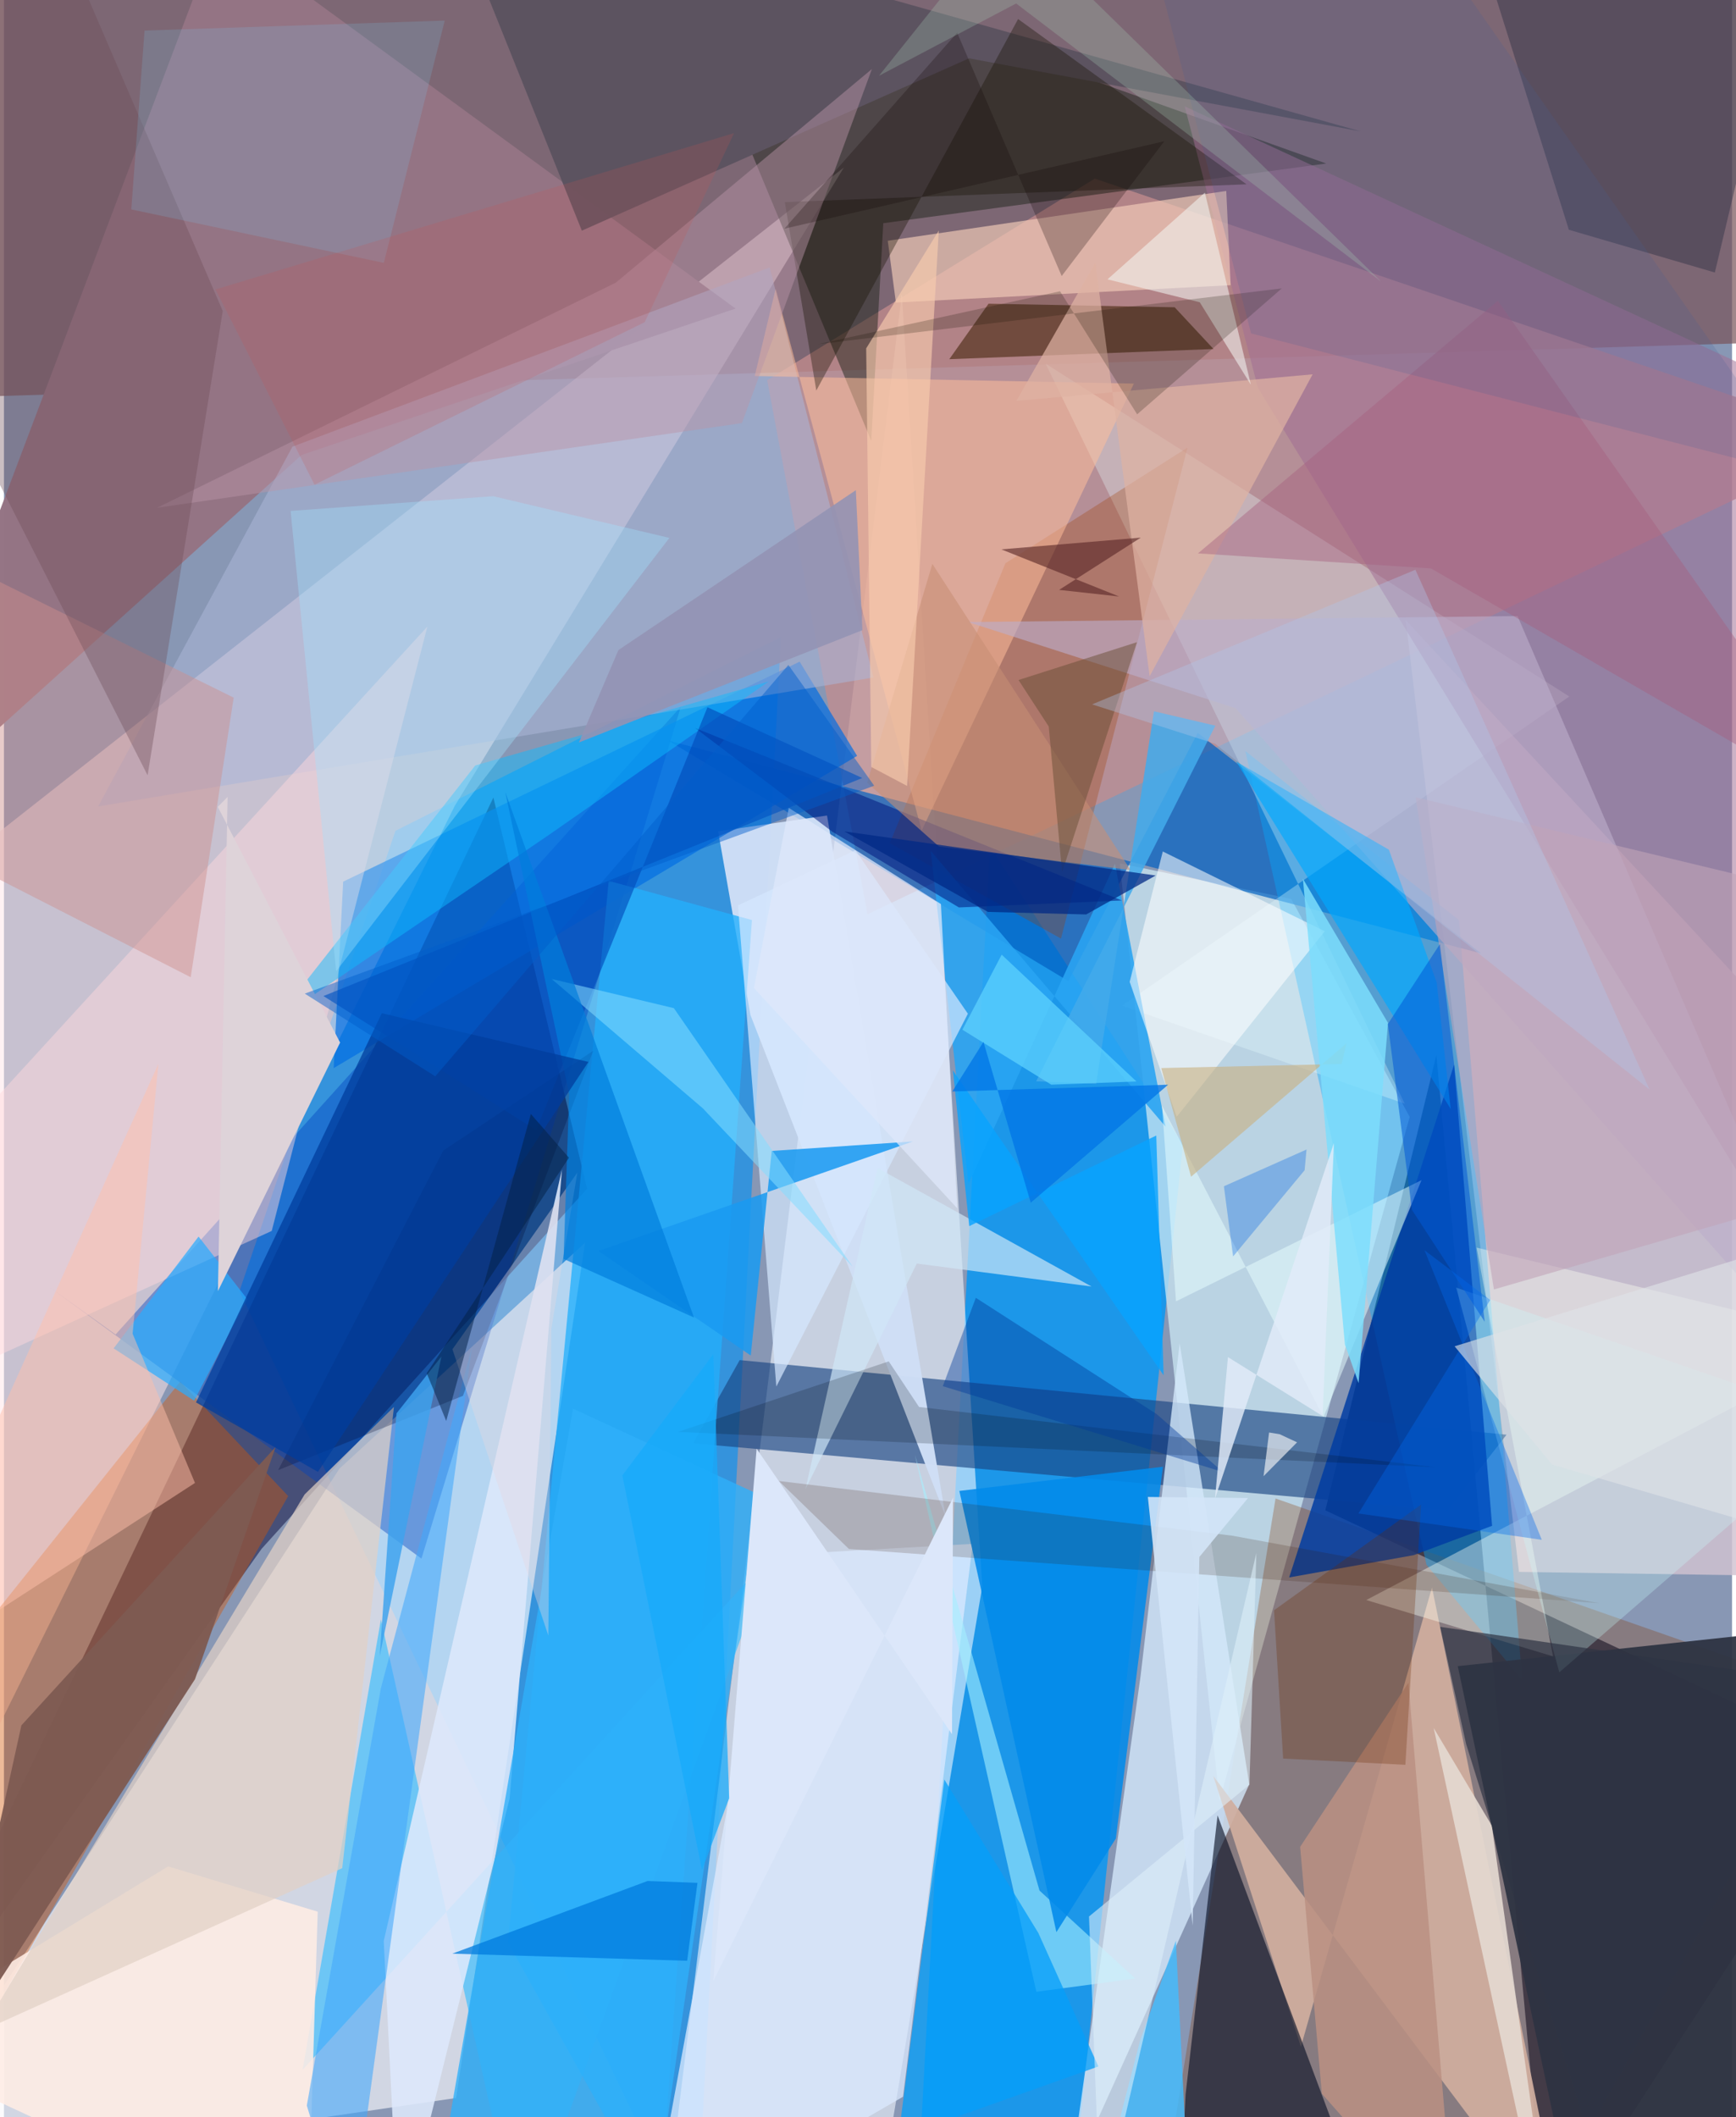 <svg xmlns="http://www.w3.org/2000/svg" width="228" height="278" viewBox="0 0 836 1024"><path fill="#8897b4" d="M0 0h836v1024H0z"/><path fill="#1c91e9" fill-opacity=".765" d="M334.77 1086L113.936 624.472l75.453-222.636 186.477-93.696z"/><path fill="#79545a" fill-opacity=".706" d="M-24.386-62l19.788 253.62L898 164.3V-6.724z"/><path fill="#f8f9fb" fill-opacity=".647" d="M-62 1055.826l280.728-41.103 62.385-413.655-118.798 109.238z"/><path fill="#001742" fill-opacity=".698" d="M898 852.351L746.307 1086l-53.35-575.644-53.716 220.13z"/><path fill="#1c97e9" fill-opacity=".992" d="M477.01 409.318l93.341 144.106-52.832 502.295L440.664 1086z"/><path fill="#f3f6ff" fill-opacity=".592" d="M473.277 767.341L434.37 142.156l-113.393 922.397L419.881 1086z"/><path fill="#ffe6eb" fill-opacity=".525" d="M406.346 80.988L-62 449.347l26.284 452.57 253.793-512.139z"/><path fill="#000035" fill-opacity=".478" d="M-62 1011.526l186.684-262.475 157.41-174.127-45.324-189.171z"/><path fill="#c9e5f2" fill-opacity=".765" d="M680.057 540.208l-92.005 330.75-48.246-453.393 82.954 17.22z"/><path fill="#c48c8d" fill-opacity=".757" d="M369.22 183.902l48.559 258.316L898 212.504 527.726 86.366z"/><path fill="#d0c2d1" fill-opacity=".824" d="M898 537.075L678.14 299.913l54.786 460.361L898 762.755z"/><path fill="#1a4582" fill-opacity=".639" d="M355.922 657.824l-22.539 40.253 365 32.468 28.514-36.63z"/><path fill="#853500" fill-opacity=".286" d="M615.151 724.765l236.079 82.516L898 1078.105 556.878 1086z"/><path fill="#d4e9fb" fill-opacity=".78" d="M549.872 810.55l18.902-160.833 33.663 213.305-86.902 192.104z"/><path fill="#0061c2" fill-opacity=".694" d="M714.661 461.142L321.427 358.21l193.497 116.316 62.591-120.055z"/><path fill="#1c2219" fill-opacity=".478" d="M315.898-36.31L639.674 79.087 425.389 107.95l-5.818 105.282z"/><path fill="#cfdef5" fill-opacity=".976" d="M361.141 490.953l94.405 242.513-57.366-339.028-52.697 7.635z"/><path fill="#d1ae9f" fill-opacity=".918" d="M627.428 989.93l-42.406-130.976L755.56 1086l-64.72-318.247z"/><path fill="#d45607" fill-opacity=".408" d="M-13.774 988.516L137.5 723.6l-52.208-55.38L-62 852.46z"/><path fill="#36beff" fill-opacity=".643" d="M182.369 783.268L250.135 1086 371.05 752.124 144.47 1001.11z"/><path fill="#05aaff" fill-opacity=".392" d="M734.487 812.598L703.895 445.05l-103.357-81.808 87.637 393.564z"/><path fill="#0c1427" fill-opacity=".639" d="M664.761 1086l-96.307-9.259 3.2-63.862 15.46-134.855z"/><path fill="#947484" fill-opacity=".992" d="M353.92 149.24l-209.97 70.83L-62 405.814l165.956-439.31z"/><path fill="#0043bf" fill-opacity=".42" d="M201.978 753.838L22.432 622.823l31.555 22.631 273.5-303.7z"/><path fill="#2e3342" fill-opacity=".945" d="M703.31 805.87L898 784.95l-14.652 265.066-120.679 35.504z"/><path fill="#003ca2" fill-opacity=".847" d="M621.753 762.95l60.222-10.77 37.947-14.199-18.383-223.078z"/><path fill="#006de3" fill-opacity=".682" d="M164.104 426.422l220.828-106.394 27.804 45.563-253.23 151.02z"/><path fill="#eaffff" fill-opacity=".306" d="M677.653 533.809l-136.768-47.396L757.27 336.874l-253.304-160.95z"/><path fill="#aab5d7" fill-opacity=".553" d="M420.63 327.686L370.437 129.34l-230.859 86.68-94.033 174.034z"/><path fill="#a16f94" fill-opacity=".529" d="M571.205 51.443L898 202.666l-51.231 377.416-240.135-392.515z"/><path fill="#f2cbb8" fill-opacity=".663" d="M427.56 116.443l163.75-24.085 2.129 45.578-161.948 8.391z"/><path fill="#a03d00" fill-opacity=".29" d="M484.496 272.413l88.083-55.947-61.218 237.503-82.82-46.149z"/><path fill="#fafff4" fill-opacity=".4" d="M749.378 801.115l-36.945-197.686L898 648.306l-238.966 125.57z"/><path fill="#dde8fb" fill-opacity=".886" d="M244.626 869.862l25.323-304.16-86.217 373.105L191.065 1086z"/><path fill="#23affc" fill-opacity=".78" d="M243.846 939.513l48.707-513.477 69.304 18.952-44.664 626.287z"/><path fill="#29a4f2" fill-opacity=".89" d="M537.478 417.73l24.485 127.213-113.626-133.402 18.286 161.052z"/><path fill="#ffbe9b" fill-opacity=".525" d="M363.209 181.87l10.105-42.168 70.654 261.986 102.654-216.154z"/><path fill="#dbeaff" fill-opacity=".753" d="M434.941 1014.11L311.035 1086l61.33-333.859 96.294-5.428z"/><path fill="#ffd9dc" fill-opacity=".467" d="M-62 594.637l18.544 79.557L129.54 595.36l75.312-292.334z"/><path fill="#4b2a12" fill-opacity=".624" d="M476.314 146.9l90.04 1.727 18.793 20.177-127.817 4.924z"/><path fill="#262b41" fill-opacity=".42" d="M757.061 111.126L702.675-62l160.701 43.807-35.697 149.997z"/><path fill="#feece4" fill-opacity=".875" d="M146.837 1086L-62 988.858 79.427 902.72l72.357 21.893z"/><path fill="#43a8fc" fill-opacity=".584" d="M226.46 651.307l-44.124 165.24-35.825 201.84L167.08 1086z"/><path fill="#5c5360" fill-opacity=".988" d="M656.306 63.543L209.978-62l69.582 173.568 187.352-83.356z"/><path fill="#a5efff" fill-opacity=".588" d="M440.688 703.586l60.277 210.809 46.35 42.557-47.873 6.412z"/><path fill="#038aea" fill-opacity=".882" d="M560.663 709.408l-98.468 11.707 46.949 213.395 28.767-45.283z"/><path fill="#d6e8ff" fill-opacity=".698" d="M355.1 437.918l56.804-26.683L466.32 490.3l-92.669 180.322z"/><path fill="#00177e" fill-opacity=".537" d="M400.596 402.184l-66.238-50.07 206.459 83.415-78.853 3.362z"/><path fill="#ce8e8c" fill-opacity=".463" d="M111.142 337.43L-57.497 254-62 394.839l152.336 77.81z"/><path fill="#d0e7f7" fill-opacity=".678" d="M441.605 611.133l-53.882 109.23 34.891-155.447 103.54 57.33z"/><path fill="#1a9af1" fill-opacity=".863" d="M361.275 655.623l-73.684-50.561 152.165-52.98-68.319 4.587z"/><path fill="#e2d0c6" fill-opacity=".714" d="M145.457 722.804L-10.709 982.322l174.355-78.759 25.026-223.09z"/><path fill="#e4d9d1" fill-opacity=".91" d="M748.29 1086l-28.514-203.026-28.12-47.223 52.263 241.548z"/><path fill="#fff" fill-opacity=".553" d="M638.96 450.42l-78.35-38.588-16.022 63.059 22.764 65.25z"/><path fill="#000831" fill-opacity=".271" d="M132.65 711.031l79.856-154.513 72.581-48.314-63.05 166.914z"/><path fill="#181204" fill-opacity=".361" d="M601.134 89.146L490.61 9.216l-97.616 179.67-15.235-91.14z"/><path fill="#bcaeca" fill-opacity=".612" d="M466.436 300.871l129.354 41.666L898 683.595 732.241 297.992z"/><path fill="#dfb2a2" fill-opacity=".714" d="M489.782 193.886l38.198-66.862 26.267 200.048 78.855-146.027z"/><path fill="#b995a7" fill-opacity=".467" d="M356.995 204.647l62.894-171.26-123.952 103.362L74.096 245.585z"/><path fill="#059ef9" fill-opacity=".757" d="M432.708 1033.846l22.22-173.146 45.462 74.185 29.067 64.582z"/><path fill="#29acff" fill-opacity=".71" d="M94.145 598.08l-41.101 54.073 38.945 25.318 25.69-49.174z"/><path fill="#341600" fill-opacity=".173" d="M374.882 716.304l219.33 26.45 177.505 32.66-362.946-26.221z"/><path fill="#00a8ff" fill-opacity=".659" d="M669.99 410.97l23.142 64.336 6.757 61.054-103.82-168.079z"/><path fill="#6e4b57" fill-opacity=".361" d="M105.852 150.44l-36.36 224.546L-62 116.406 14.44-62z"/><path fill="#ffc0ab" fill-opacity=".486" d="M62.239 645.06L74.72 514.512-62 817.393l154.415-100.15z"/><path fill="#0dbcff" fill-opacity=".475" d="M263.926 403.612l106.032-73.992-141.945 40.6-97.284 123.964z"/><path fill="#43bcfd" fill-opacity=".82" d="M566.944 938.693L574.267 1086l-39.967-39.931 15.381-59.254z"/><path fill="#e8feff" fill-opacity=".51" d="M567.005 629.41l-6.77-94.63 78.11 150.581 47.431-114.566z"/><path fill="#ba9083" fill-opacity=".859" d="M679.431 813.886l-52.374 79.382 10.5 119.37L702.31 1086z"/><path fill="#2fb0fa" fill-opacity=".796" d="M364.856 722.693l-89.564-41.355-62.85 361.676 105.19 5.22z"/><path fill="#42aaeb" fill-opacity=".863" d="M499.344 522.998l86.689-172.021-29.683-6.946-27.995 180.115z"/><path fill="#a1e3ff" fill-opacity=".361" d="M160.708 469.762L138.673 247.12l98-7.132 85.24 20.183z"/><path fill="#caffff" fill-opacity=".278" d="M898 682.814l-145.573 126.03-49.892-186.078L898 690.01z"/><path fill="#6a2900" fill-opacity=".278" d="M677.965 853.58l-59.136-3.027-4.403-71.724 71.126-51.12z"/><path fill="#c9af7f" fill-opacity=".592" d="M559.87 516.58l14.418 52.56 75.2-64.535-2.318 10z"/><path fill="#000b16" fill-opacity=".196" d="M428.047 658.447l-101.948 34.098 366.44 17.1-249.847-29.135z"/><path fill="#004ab9" fill-opacity=".616" d="M257.452 546.592l-102.89-64.84 260.673-105.46-74.898-34.219z"/><path fill="#592627" fill-opacity=".612" d="M549.966 260.032l-67.468 5.681 56.986 22.792-29.04-3.194z"/><path fill="#c78e74" fill-opacity=".569" d="M452.34 409.44l-34.744-30.867 31.535-105.857L545.012 420.8z"/><path fill="#f2f4f0" fill-opacity=".565" d="M580.977 93.176l-47.127 41.932L578.5 146.2l24.724 39.89z"/><path fill="#007cde" fill-opacity=".753" d="M330.513 948.36l4.985-37.696-24.11-.908-94.481 35.156z"/><path fill="#f9ccae" fill-opacity=".631" d="M436.917 380.122l15.335-268.624-35.127 56.999 2.446 202.455z"/><path fill="#7e5a52" fill-opacity=".953" d="M131.402 699.877L92.431 812.169-27.33 996.902l35.759-162.4z"/><path fill="#e4d9e1" fill-opacity=".376" d="M264.815 642.62l-1.466 148.43-46.385-138.445 60.433-85.483z"/><path fill="#a55f80" fill-opacity=".435" d="M722.693 145.483L577.618 267.657l112.762 7.276L898 394.73z"/><path fill="#79cff9" fill-opacity=".169" d="M213.239 9.952l-29.47 117.186-122.167-25.85 6.412-86.508z"/><path fill="#c1a4b8" fill-opacity=".592" d="M682.88 385.596l154.952 37.236 31.428 157.742-148.46 43.09z"/><path fill="#684d35" fill-opacity=".494" d="M511.879 421.952l-6.439-70.555-14.63-22.498 57.318-18.302z"/><path fill="#7dddfc" fill-opacity=".843" d="M669.569 494.747l-41.176-69.721 20.313 225.255 6.625 18.696z"/><path fill="#dff0fa" fill-opacity=".58" d="M605.886 751.069l-3.362 112.13-77.61 63.74 5.674 147.574z"/><path fill="#130f00" fill-opacity=".216" d="M548.202 200.397L618.15 139.5l-224.48 26.99 117.241-25.62z"/><path fill="#84ddff" fill-opacity=".545" d="M264.952 473.486l73.142 62.575 72.567 76.71-86.578-125.167z"/><path fill="#b1c5ea" fill-opacity=".365" d="M796.08 526.947L682.816 275.573l-156.398 65.11 59.533 19.06z"/><path fill="#007ddd" fill-opacity=".694" d="M273.426 529.165L242.533 383.12l91.282 254.117-63.087-28.35z"/><path fill="#003b99" fill-opacity=".42" d="M470.163 627.708l87.43 56.206 32.03 28.015-135.428-41.478z"/><path fill="#446094" fill-opacity=".184" d="M871.202 230.27l-267.874-68.994-47.112-180.71L666.326-62z"/><path fill="#003d9d" fill-opacity=".741" d="M282.735 513.608L151.89 711.895 92.909 678.29l89.879-188.235z"/><path fill="#e1ebf9" fill-opacity=".824" d="M643.388 552.897l-5.463 131.99-45.787-28.496-6.28 68.513z"/><path fill="#0e0300" fill-opacity=".243" d="M461.121 15.835l-83.557 94.762 183.768-42.272-49.63 65.182z"/><path fill="#0059d6" fill-opacity=".541" d="M694.656 456.625l21.704 182.687-35.224-54.158-11.651-89.869z"/><path fill="#08a3ff" fill-opacity=".804" d="M561.005 665.185L459.058 517.714l7.915 75.322 90.486-43.823z"/><path fill="#5fd4ff" fill-opacity=".714" d="M506.667 524.62l-42.998-26.563 18.995-36.32 65.202 61.338z"/><path fill="#002985" fill-opacity=".737" d="M476.017 441.061l47.511 1.229 33.657-18.844-150.614-21.323z"/><path fill="#dce7fa" d="M459.14 724.35L343.154 958.234l20.963-257.55 94.521 138.081z"/><path fill="#9393b3" fill-opacity=".902" d="M415.3 304.786l-3.183-67.71-114.863 77.342-19.1 44.694z"/><path fill="#0063e2" fill-opacity=".322" d="M630.142 555.98l-.917 10.016-34.597 41.698-4.454-33.93z"/><path fill="#c45553" fill-opacity=".204" d="M102.332 139.993l47.903 94.44 159.74-78.618L353.2 64.39z"/><path fill="#ded3d9" d="M108.203 385.419l-4.697 239.046 59.11-120.21-59.17-114z"/><path fill="#2f3444" fill-opacity=".698" d="M886.71 814.81l-191.913-27.967 12.567 56.747 58.777 188.003z"/><path fill="#0074e6" fill-opacity=".757" d="M458.761 527.914l104.445-3.282-66.472 57.063-22.88-77.768z"/><path fill="#3ea2ee" fill-opacity=".831" d="M189.934 683.563l21.699-27.47L181.8 800.889l7.864-114.592z"/><path fill="#0069ed" fill-opacity=".373" d="M655.242 732.008l63.767-103.254-31.792-24.06 56.743 140.063z"/><path fill="#dfe8fb" fill-opacity=".745" d="M362.81 477.886l98.381 106.56-7.914-147.189-73.6-46.507z"/><path fill="#015dcc" fill-opacity=".463" d="M208.646 520.58l170.831-198.972 41.518 58.418L145.52 480.58z"/><path fill="#022046" fill-opacity=".51" d="M204.528 664.174l68.79-104.216-18.424-21.175-40.94 148.476z"/><path fill="#d3e5f8" fill-opacity=".89" d="M578.3 753.043l-3.243 178.327-21.665-207.346 48.451.513z"/><path fill="#16aafb" fill-opacity=".733" d="M299.165 713.6l38.518 190.856 13.18-34.72-7.696-214.761z"/><path fill="#e0e3e7" fill-opacity=".627" d="M748.927 708.337l132.8 38.767L898 590.848 701.778 651.15z"/><path fill="#fffdfb" fill-opacity=".6" d="M617.203 693.7l8.374 3.903-16.221 16.384 2.674-21.143z"/><path fill="#a3c9b3" fill-opacity=".275" d="M666.348 136.275L489.67 1.677l-66.34 34.967 61.924-77.503z"/></svg>